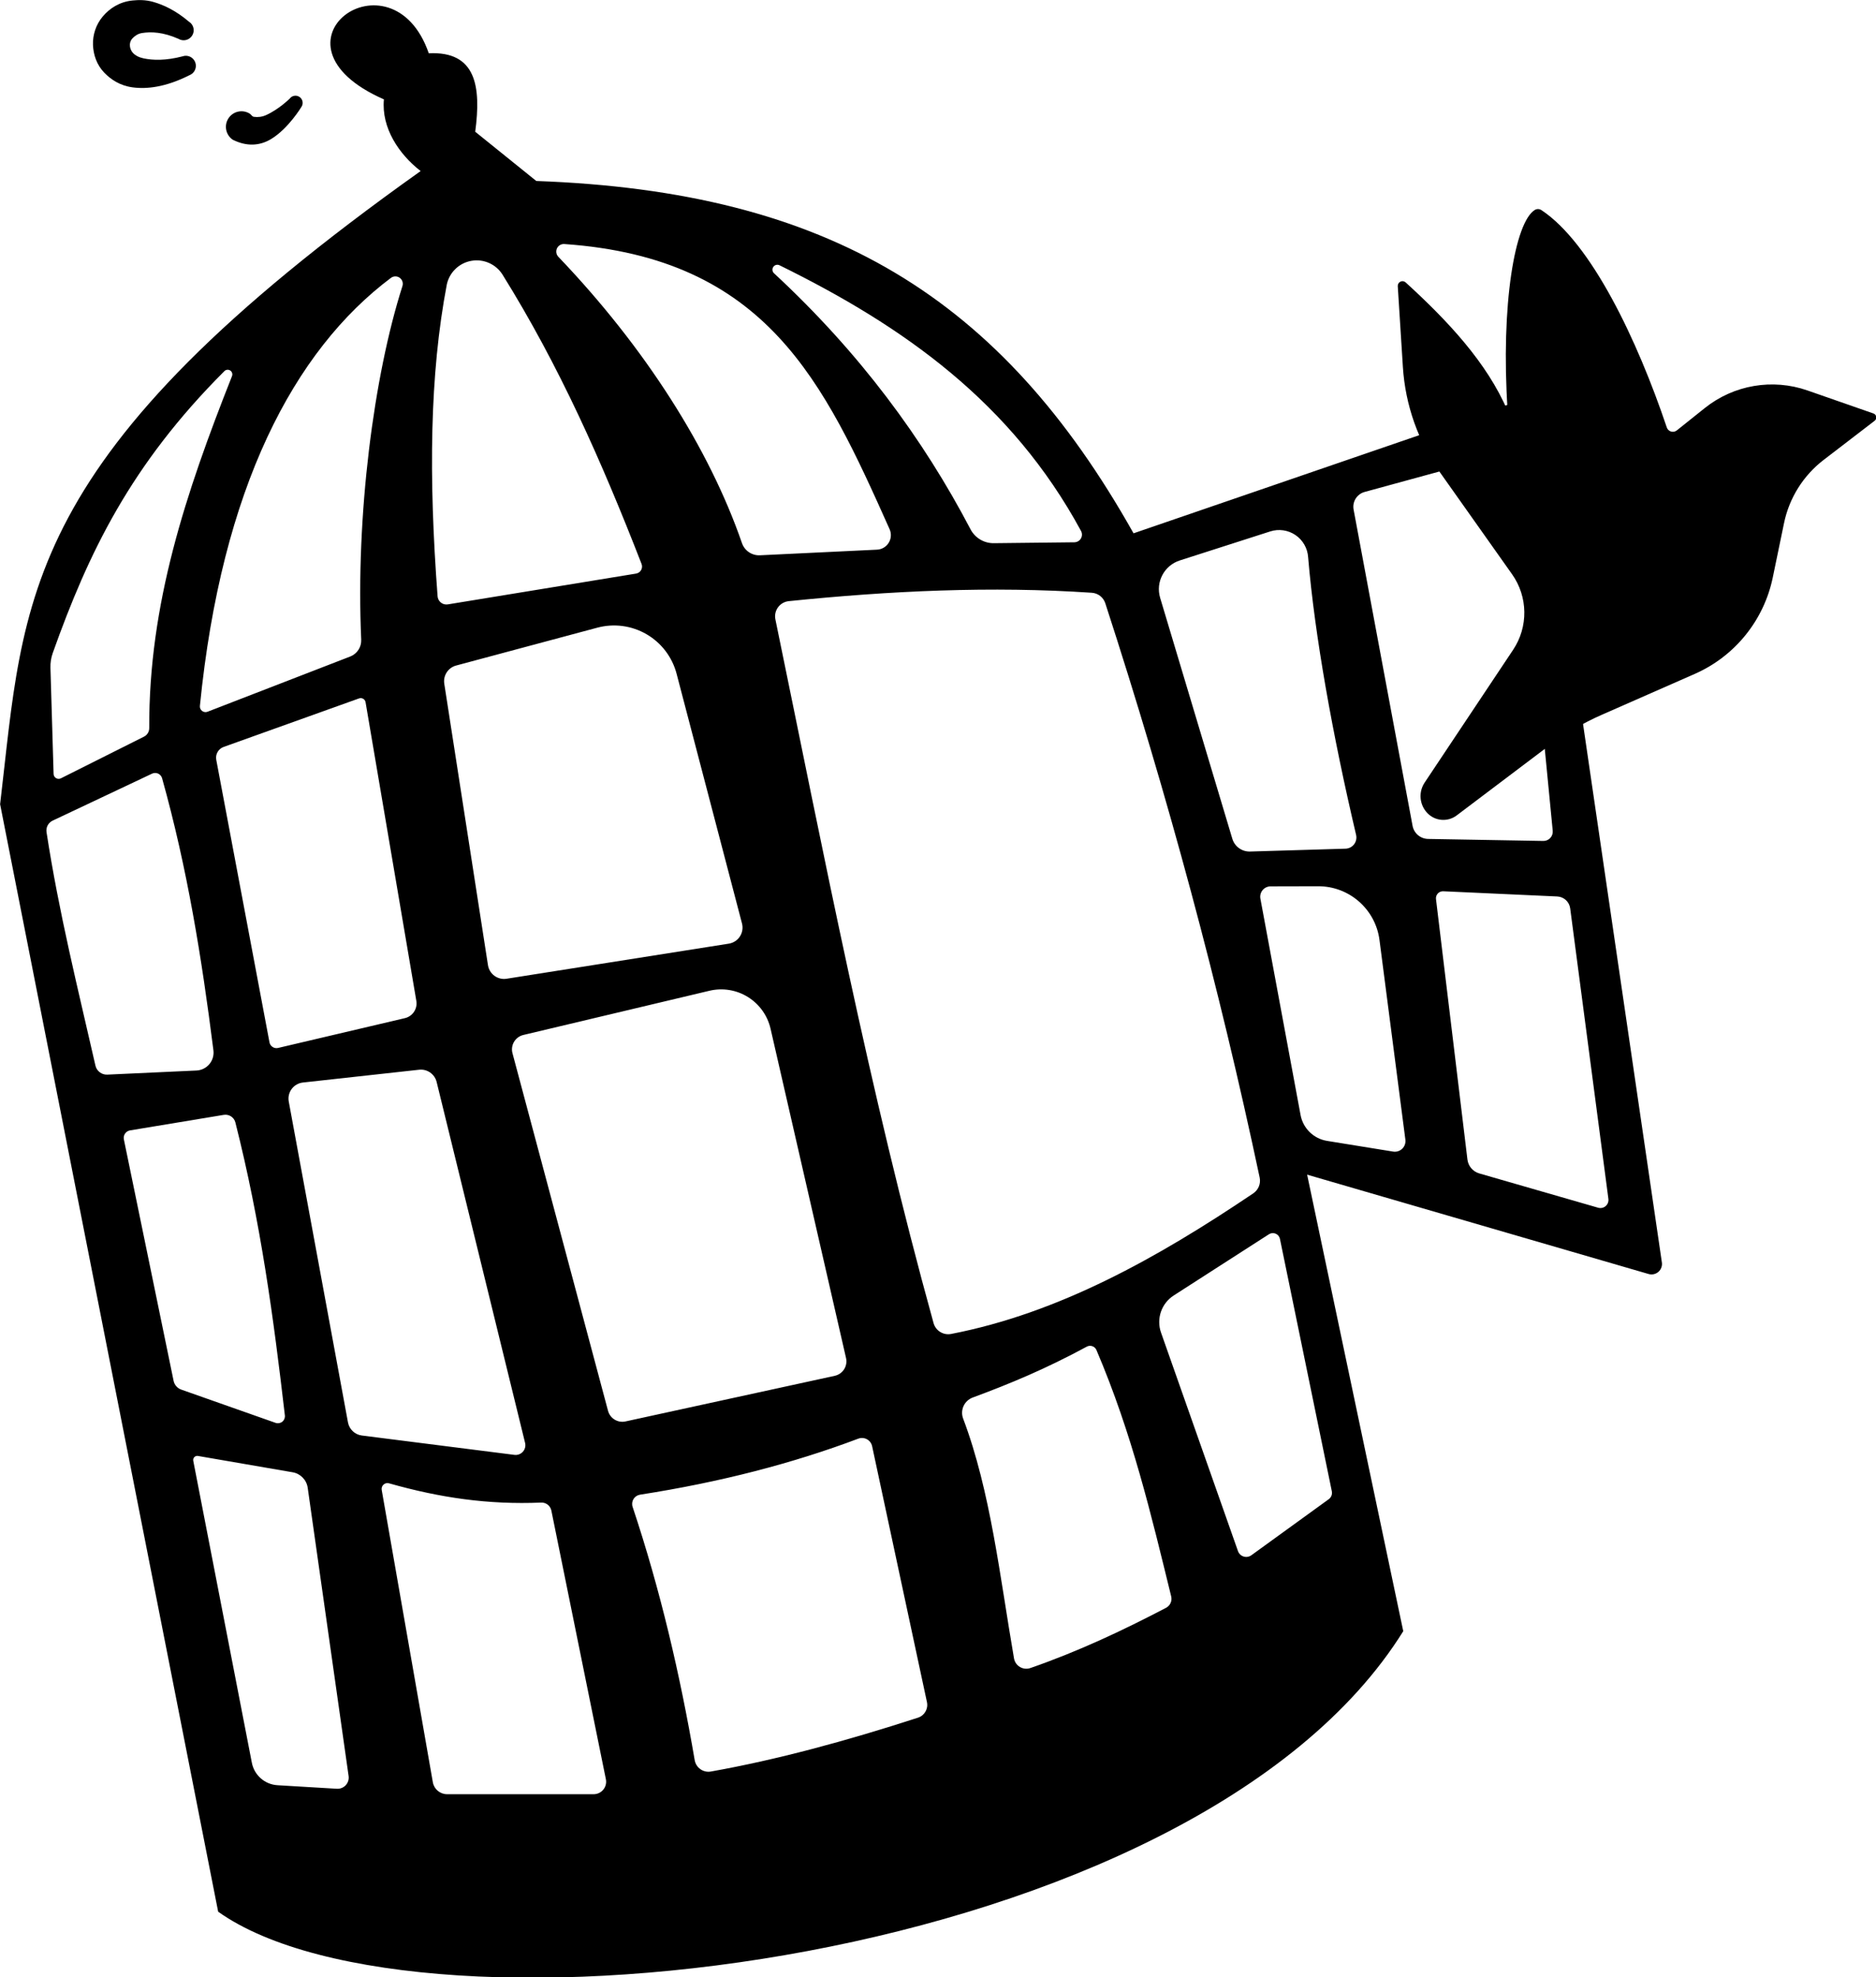 <?xml version="1.0" encoding="UTF-8" standalone="no"?>
<!DOCTYPE svg PUBLIC "-//W3C//DTD SVG 1.1//EN" "http://www.w3.org/Graphics/SVG/1.1/DTD/svg11.dtd">
<svg width="100%" height="100%" viewBox="0 0 949 1000" version="1.1" xmlns="http://www.w3.org/2000/svg"
    xmlns:xlink="http://www.w3.org/1999/xlink" xml:space="preserve" xmlns:serif="http://www.serif.com/"
    style="fill-rule:evenodd;clip-rule:evenodd;stroke-linejoin:round;stroke-miterlimit:2;">
    <g transform="matrix(1,0,0,1,-37.535,-12)">
        <g transform="matrix(1.511,0,0,1.511,-299.099,-259.021)">
            <path
                d="M295.826,819.235C363.118,867.102 622.555,837.767 692.581,725.342L660.399,572.536C660.399,572.536 751.679,599.09 774.72,605.793C775.864,606.126 777.1,605.854 777.998,605.072C778.897,604.289 779.336,603.103 779.163,601.924C773.783,565.185 742.576,352.088 737.394,316.703C737.214,315.474 736.496,314.388 735.435,313.742C734.375,313.096 733.081,312.955 731.906,313.358C708.014,321.563 602.284,357.872 602.284,357.872C557.958,279.01 500.279,243.468 402.328,239.943L381.888,223.461C383.898,208.312 382.222,196.438 366.338,197.2C353.987,161.494 308.633,193.875 351.32,212.629C350.413,222.16 356.394,231.051 363.618,236.618C228.538,332.601 231.059,379.205 222.827,448.552L295.826,819.235ZM407.375,684.959C407.049,683.355 405.605,682.227 403.97,682.299C386.233,683.039 370.135,680.695 353.027,675.847C352.383,675.663 351.691,675.823 351.193,676.271C350.696,676.719 350.464,677.391 350.579,678.05C353.21,693.09 364.727,758.931 367.697,775.904C368.102,778.219 370.111,779.908 372.461,779.908L421.535,779.908C422.789,779.908 423.976,779.345 424.769,778.374C425.563,777.403 425.878,776.128 425.629,774.899C422.054,757.282 410.124,698.505 407.375,684.959ZM325.805,677.347C325.43,674.705 323.394,672.608 320.765,672.155C312.483,670.727 294.915,667.699 289.058,666.689C288.617,666.613 288.167,666.759 287.853,667.079C287.54,667.399 287.404,667.852 287.489,668.292C289.865,680.533 302.825,747.318 307.108,769.387C307.916,773.555 311.445,776.646 315.683,776.899C321.793,777.263 330.372,777.775 335.577,778.086C336.696,778.152 337.786,777.713 338.546,776.889C339.306,776.064 339.655,774.942 339.498,773.832C337.039,756.507 328.241,694.509 325.805,677.347ZM514.766,663.426C514.553,662.433 513.917,661.583 513.025,661.098C512.133,660.614 511.074,660.543 510.126,660.904C488.327,669.124 464.075,675.451 437.067,679.653C436.156,679.794 435.354,680.329 434.875,681.116C434.396,681.903 434.288,682.862 434.581,683.735C443.89,711.634 450.472,739.942 455.363,768.503C455.571,769.727 456.258,770.818 457.271,771.534C458.285,772.25 459.542,772.534 460.765,772.321C482.603,768.437 505.883,762.163 530.126,754.29C532.309,753.579 533.602,751.334 533.121,749.089C529.852,733.83 518.048,678.745 514.766,663.426ZM589.859,631.227C589.603,630.63 589.108,630.168 588.494,629.955C587.881,629.741 587.206,629.796 586.635,630.106C572.859,637.564 560.791,642.571 548.447,647.135C547.072,647.642 545.96,648.681 545.36,650.017C544.76,651.353 544.723,652.875 545.257,654.239C554.442,678.576 557.566,707.274 562.265,734.453C562.477,735.657 563.205,736.707 564.258,737.329C565.311,737.95 566.582,738.079 567.738,737.683C583.688,732.148 598.631,725.132 613.168,717.52C614.552,716.794 615.262,715.217 614.889,713.7C608.212,686.506 601.867,659.373 589.859,631.227ZM651.298,594.038C651.137,593.254 650.6,592.601 649.862,592.29C649.125,591.98 648.282,592.053 647.609,592.486C641.019,596.723 625.043,606.994 615.742,612.974C611.616,615.626 609.853,620.766 611.483,625.392C617.741,643.158 632.737,685.732 637.246,698.531C637.553,699.402 638.253,700.078 639.135,700.354C640.018,700.629 640.978,700.472 641.727,699.93C648.28,695.184 663.065,684.477 667.636,681.168C668.471,680.563 668.875,679.524 668.667,678.514C666.476,667.856 654.376,609.009 651.298,594.038ZM368.969,541.511C368.322,538.871 365.819,537.12 363.117,537.417C354.017,538.418 334.078,540.611 324.193,541.699C322.697,541.863 321.337,542.643 320.44,543.851C319.542,545.058 319.187,546.585 319.46,548.065C323.251,568.6 336.101,638.21 339.285,655.459C339.713,657.776 341.591,659.551 343.929,659.848C354.51,661.19 383.588,664.879 395.014,666.328C396.077,666.463 397.138,666.066 397.852,665.266C398.565,664.466 398.839,663.366 398.584,662.325C393.642,642.165 373.918,561.7 368.969,541.511ZM301.59,555.06C301.15,553.334 299.463,552.232 297.706,552.523C290.548,553.708 272.977,556.62 266.33,557.721C265.649,557.834 265.043,558.22 264.652,558.789C264.261,559.358 264.119,560.062 264.259,560.738C266.889,573.51 278.469,629.718 280.906,641.547C281.185,642.905 282.157,644.018 283.465,644.48C289.584,646.637 307.397,652.918 315.042,655.613C315.808,655.883 316.658,655.74 317.293,655.233C317.927,654.727 318.256,653.929 318.162,653.123C314.353,620.414 310.112,588.682 301.59,555.06ZM480.764,523.699C479.754,519.291 477.024,515.468 473.183,513.08C469.341,510.692 464.705,509.937 460.304,510.983C440.905,515.591 409.972,522.939 398,525.783C396.698,526.092 395.576,526.915 394.89,528.064C394.204,529.213 394.012,530.591 394.358,531.883C399.865,552.488 421.024,631.656 426.348,651.576C427.031,654.133 429.604,655.701 432.19,655.138C446.169,652.091 487.924,642.99 502.257,639.866C503.55,639.584 504.677,638.796 505.386,637.679C506.095,636.562 506.327,635.207 506.032,633.917C501.941,616.075 487.682,553.873 480.764,523.699ZM592.829,381.283C592.185,379.305 590.406,377.917 588.332,377.773C554.726,375.505 520.854,377.107 486.853,380.577C485.419,380.725 484.114,381.473 483.262,382.637C482.41,383.8 482.09,385.269 482.382,386.681C498.617,465.391 513.745,544.258 535.33,622.213C536.037,624.761 538.575,626.346 541.175,625.864C577.19,618.915 610.206,600.476 642.375,578.789C644.096,577.627 644.94,575.538 644.51,573.507C630.863,509.217 613.98,446.383 592.829,381.283ZM748.467,483.405C748.178,481.202 746.35,479.524 744.13,479.423C735.288,479.02 713.649,478.034 705.968,477.684C705.281,477.653 704.615,477.925 704.147,478.43C703.679,478.934 703.457,479.618 703.539,480.301C705.157,493.698 712.225,552.226 714.066,567.467C714.332,569.673 715.892,571.506 718.027,572.122C726.648,574.609 748.766,580.99 757.833,583.605C758.709,583.858 759.653,583.652 760.344,583.057C761.035,582.463 761.38,581.56 761.261,580.656C759.041,563.781 750.616,499.736 748.467,483.405ZM684.623,493.991C683.287,483.685 674.496,475.979 664.103,476.004C658.143,476.018 652.058,476.032 648.166,476.042C647.133,476.044 646.155,476.505 645.496,477.3C644.837,478.095 644.564,479.141 644.753,480.156C647.22,493.441 655.011,535.394 658.201,552.574C659.03,557.04 662.575,560.504 667.059,561.231C673.79,562.321 683.478,563.891 689.189,564.816C690.3,564.996 691.43,564.641 692.238,563.858C693.047,563.075 693.437,561.956 693.293,560.84C691.696,548.529 687.353,515.037 684.623,493.991ZM277.055,439.844C276.863,439.16 276.379,438.595 275.733,438.301C275.087,438.006 274.344,438.011 273.702,438.315C266.683,441.63 247.291,450.791 240.417,454.038C238.957,454.727 238.123,456.293 238.366,457.889C242.508,484.922 248.881,510.283 254.739,536.028C255.156,537.866 256.831,539.141 258.714,539.055C265.233,538.755 279.999,538.076 288.564,537.682C290.237,537.605 291.801,536.833 292.879,535.552C293.957,534.272 294.451,532.599 294.241,530.938C290.292,499.764 285.517,470.13 277.055,439.844ZM345.176,414.406C345.095,413.926 344.804,413.506 344.384,413.26C343.963,413.014 343.455,412.967 342.996,413.131C335.466,415.829 307.093,425.995 297.659,429.374C295.89,430.008 294.844,431.834 295.192,433.68C298.081,449.015 310.453,514.695 313.005,528.245C313.125,528.885 313.502,529.448 314.048,529.803C314.594,530.158 315.261,530.275 315.895,530.126C323.675,528.297 348.076,522.563 358.344,520.15C360.944,519.539 362.621,517.011 362.173,514.378C358.996,495.688 347.294,426.86 345.176,414.406ZM449.306,404.882C447.846,399.307 444.223,394.544 439.239,391.649C434.256,388.753 428.324,387.965 422.757,389.457C406.367,393.851 384.87,399.614 375.493,402.127C372.81,402.847 371.1,405.472 371.526,408.216C374.21,425.502 383.335,484.268 386.154,502.425C386.376,503.853 387.157,505.134 388.325,505.986C389.492,506.837 390.951,507.189 392.378,506.964C407.608,504.559 450.905,497.724 466.789,495.217C468.307,494.977 469.653,494.106 470.494,492.82C471.335,491.534 471.593,489.952 471.203,488.465C467.174,473.086 456.083,430.75 449.306,404.882ZM660.733,365.853C660.533,362.866 658.97,360.136 656.493,358.454C654.016,356.772 650.903,356.323 648.052,357.239C638.844,360.186 626.278,364.222 617.768,366.956C612.537,368.636 609.612,374.194 611.189,379.457C617.203,399.526 631.027,445.657 635.357,460.11C636.137,462.712 638.569,464.466 641.285,464.385C649.209,464.148 665.334,463.666 673.256,463.429C674.382,463.396 675.434,462.857 676.12,461.963C676.805,461.069 677.053,459.914 676.794,458.817C668.942,425.474 662.933,392.029 660.733,365.853ZM730.691,334.502C730.587,333.43 730.016,332.459 729.129,331.847C728.242,331.236 727.131,331.047 726.092,331.331C715.962,334.1 690.167,341.153 679.653,344.027C677.073,344.732 675.465,347.298 675.956,349.928C679.433,368.573 692.337,437.756 695.698,455.776C696.167,458.287 698.337,460.122 700.89,460.167C710.066,460.328 731.123,460.698 739.463,460.845C740.351,460.86 741.204,460.496 741.807,459.843C742.41,459.191 742.705,458.312 742.619,457.428C740.849,439.187 732.646,354.64 730.691,334.502ZM270.997,425.931C272.077,425.39 272.756,424.283 272.749,423.075C272.589,381.571 284.91,344.542 300.462,305.254C300.734,304.568 300.487,303.786 299.87,303.381C299.253,302.976 298.436,303.061 297.915,303.584C266.544,334.942 252.413,364.359 240.46,397.908C239.892,399.503 239.627,401.189 239.677,402.881C239.892,410.16 240.511,431.008 240.731,438.416C240.748,438.993 241.059,439.522 241.555,439.818C242.051,440.115 242.664,440.137 243.18,439.878C249.313,436.803 265.598,428.638 270.997,425.931ZM357.504,275.17C357.856,274.15 357.51,273.02 356.647,272.372C355.783,271.725 354.601,271.71 353.721,272.334C321.231,296.681 296.956,342.68 289.714,415.645C289.648,416.297 289.927,416.937 290.449,417.334C290.97,417.732 291.661,417.829 292.273,417.593C301.358,414.079 329.633,403.137 340.037,399.11C342.357,398.212 343.841,395.928 343.719,393.443C341.854,351.958 347.899,305.227 357.504,275.17ZM391.011,271.259C388.791,267.759 384.678,265.945 380.596,266.666C376.514,267.386 373.271,270.499 372.383,274.547C366.613,304.772 366.286,339.191 369.288,378.963C369.35,379.79 369.757,380.554 370.41,381.067C371.062,381.58 371.899,381.796 372.718,381.662C384.362,379.757 424.553,373.182 435.735,371.353C436.446,371.236 437.067,370.805 437.425,370.18C437.782,369.554 437.838,368.8 437.577,368.128C424.18,333.698 410.027,301.798 391.011,271.259ZM411.72,261.049C410.677,260.976 409.697,261.553 409.254,262.5C408.812,263.448 408.998,264.57 409.724,265.323C438.813,295.732 460.289,329.625 471.17,361.097C472.033,363.67 474.501,365.356 477.212,365.226C486.123,364.804 505.799,363.856 516.411,363.345C518.018,363.268 519.483,362.401 520.324,361.03C521.165,359.659 521.274,357.96 520.615,356.493C498.594,307.239 479.517,265.754 411.72,261.049ZM483.755,268.152C483.022,267.794 482.138,268.029 481.679,268.702C481.219,269.376 481.323,270.285 481.923,270.837C510.625,297.435 531.865,326.294 547.692,356.496C549.2,359.403 552.217,361.214 555.492,361.176C562.821,361.098 575.812,360.951 582.474,360.875C583.373,360.865 584.201,360.386 584.658,359.612C585.114,358.838 585.133,357.881 584.707,357.09C561.409,314.106 525.429,288.636 483.755,268.152ZM319.779,212.371C319.779,212.371 316.162,215.973 311.834,217.907C310.519,218.494 309.115,218.659 307.774,218.465C307.268,218.392 306.978,217.885 306.531,217.493C304.143,215.892 300.905,216.531 299.304,218.919C297.703,221.306 298.342,224.544 300.73,226.145C305.269,228.406 309.649,228.269 313.553,225.905C319.318,222.416 323.644,215.235 323.644,215.235C324.435,214.169 324.211,212.661 323.144,211.871C322.078,211.08 320.57,211.304 319.779,212.371ZM286.046,186.622C281.677,182.919 277.637,181.006 274.043,179.991C271.532,179.282 269.219,179.318 267.137,179.531C262.76,179.977 259.446,182.207 257.184,184.892C254.915,187.584 253.797,191.029 253.921,194.401C254.044,197.716 255.182,201.08 257.685,203.678C259.891,205.965 262.918,208.026 267.162,208.604C271.901,209.249 278.238,208.56 286.187,204.552C287.926,203.897 288.806,201.954 288.152,200.215C287.497,198.476 285.554,197.596 283.815,198.25C278.272,199.674 274.023,199.588 270.757,198.879C267.635,198.201 266.212,196.321 266.267,194.316C266.29,193.52 266.589,192.741 267.197,192.138C267.959,191.383 268.911,190.656 270.303,190.428C273.413,189.92 277.396,190.104 282.499,192.345C284.078,193.324 286.155,192.836 287.134,191.257C288.112,189.678 287.625,187.601 286.046,186.622Z" />
            <g transform="matrix(1,0,0,1,0.646,0.194)">
                <path
                    d="M849.755,320.003C850.163,319.69 850.366,319.179 850.284,318.672C850.203,318.164 849.85,317.743 849.364,317.573C845.084,316.08 835.868,312.865 827.267,309.865C815.566,305.783 802.589,308 792.907,315.735C789.228,318.674 785.735,321.465 783.521,323.233C782.976,323.669 782.251,323.811 781.582,323.613C780.912,323.414 780.382,322.902 780.161,322.239C770.319,292.987 754.85,260.468 738.13,249.458C737.508,249.063 736.721,249.035 736.072,249.385C729.328,253.325 724.51,281.135 726.886,316.737C719.998,300.578 706.837,286.561 692.735,273.697C692.259,273.264 691.569,273.164 690.989,273.442C690.41,273.721 690.057,274.323 690.098,274.965C690.463,280.739 691.176,292.002 691.81,301.998C692.616,314.732 696.947,326.991 704.319,337.406C711.789,347.96 721.449,361.608 728.367,371.382C733.705,378.923 733.845,388.973 728.721,396.66C719.64,410.286 705.671,431.243 699.099,441.103C696.964,444.306 697.346,448.562 700.017,451.334C700.018,451.334 700.018,451.334 700.018,451.335C702.62,454.034 706.827,454.365 709.819,452.106C717.432,446.358 731.623,435.644 740.651,428.828C746.139,424.685 752.09,421.194 758.385,418.426C766.641,414.797 778.918,409.399 789.528,404.734C802.943,398.836 812.675,386.811 815.646,372.461C816.934,366.241 818.285,359.718 819.417,354.25C821.159,345.837 825.867,338.332 832.683,333.102C838.919,328.317 846.257,322.687 849.755,320.003Z" />
            </g>
        </g>
    </g>
</svg>